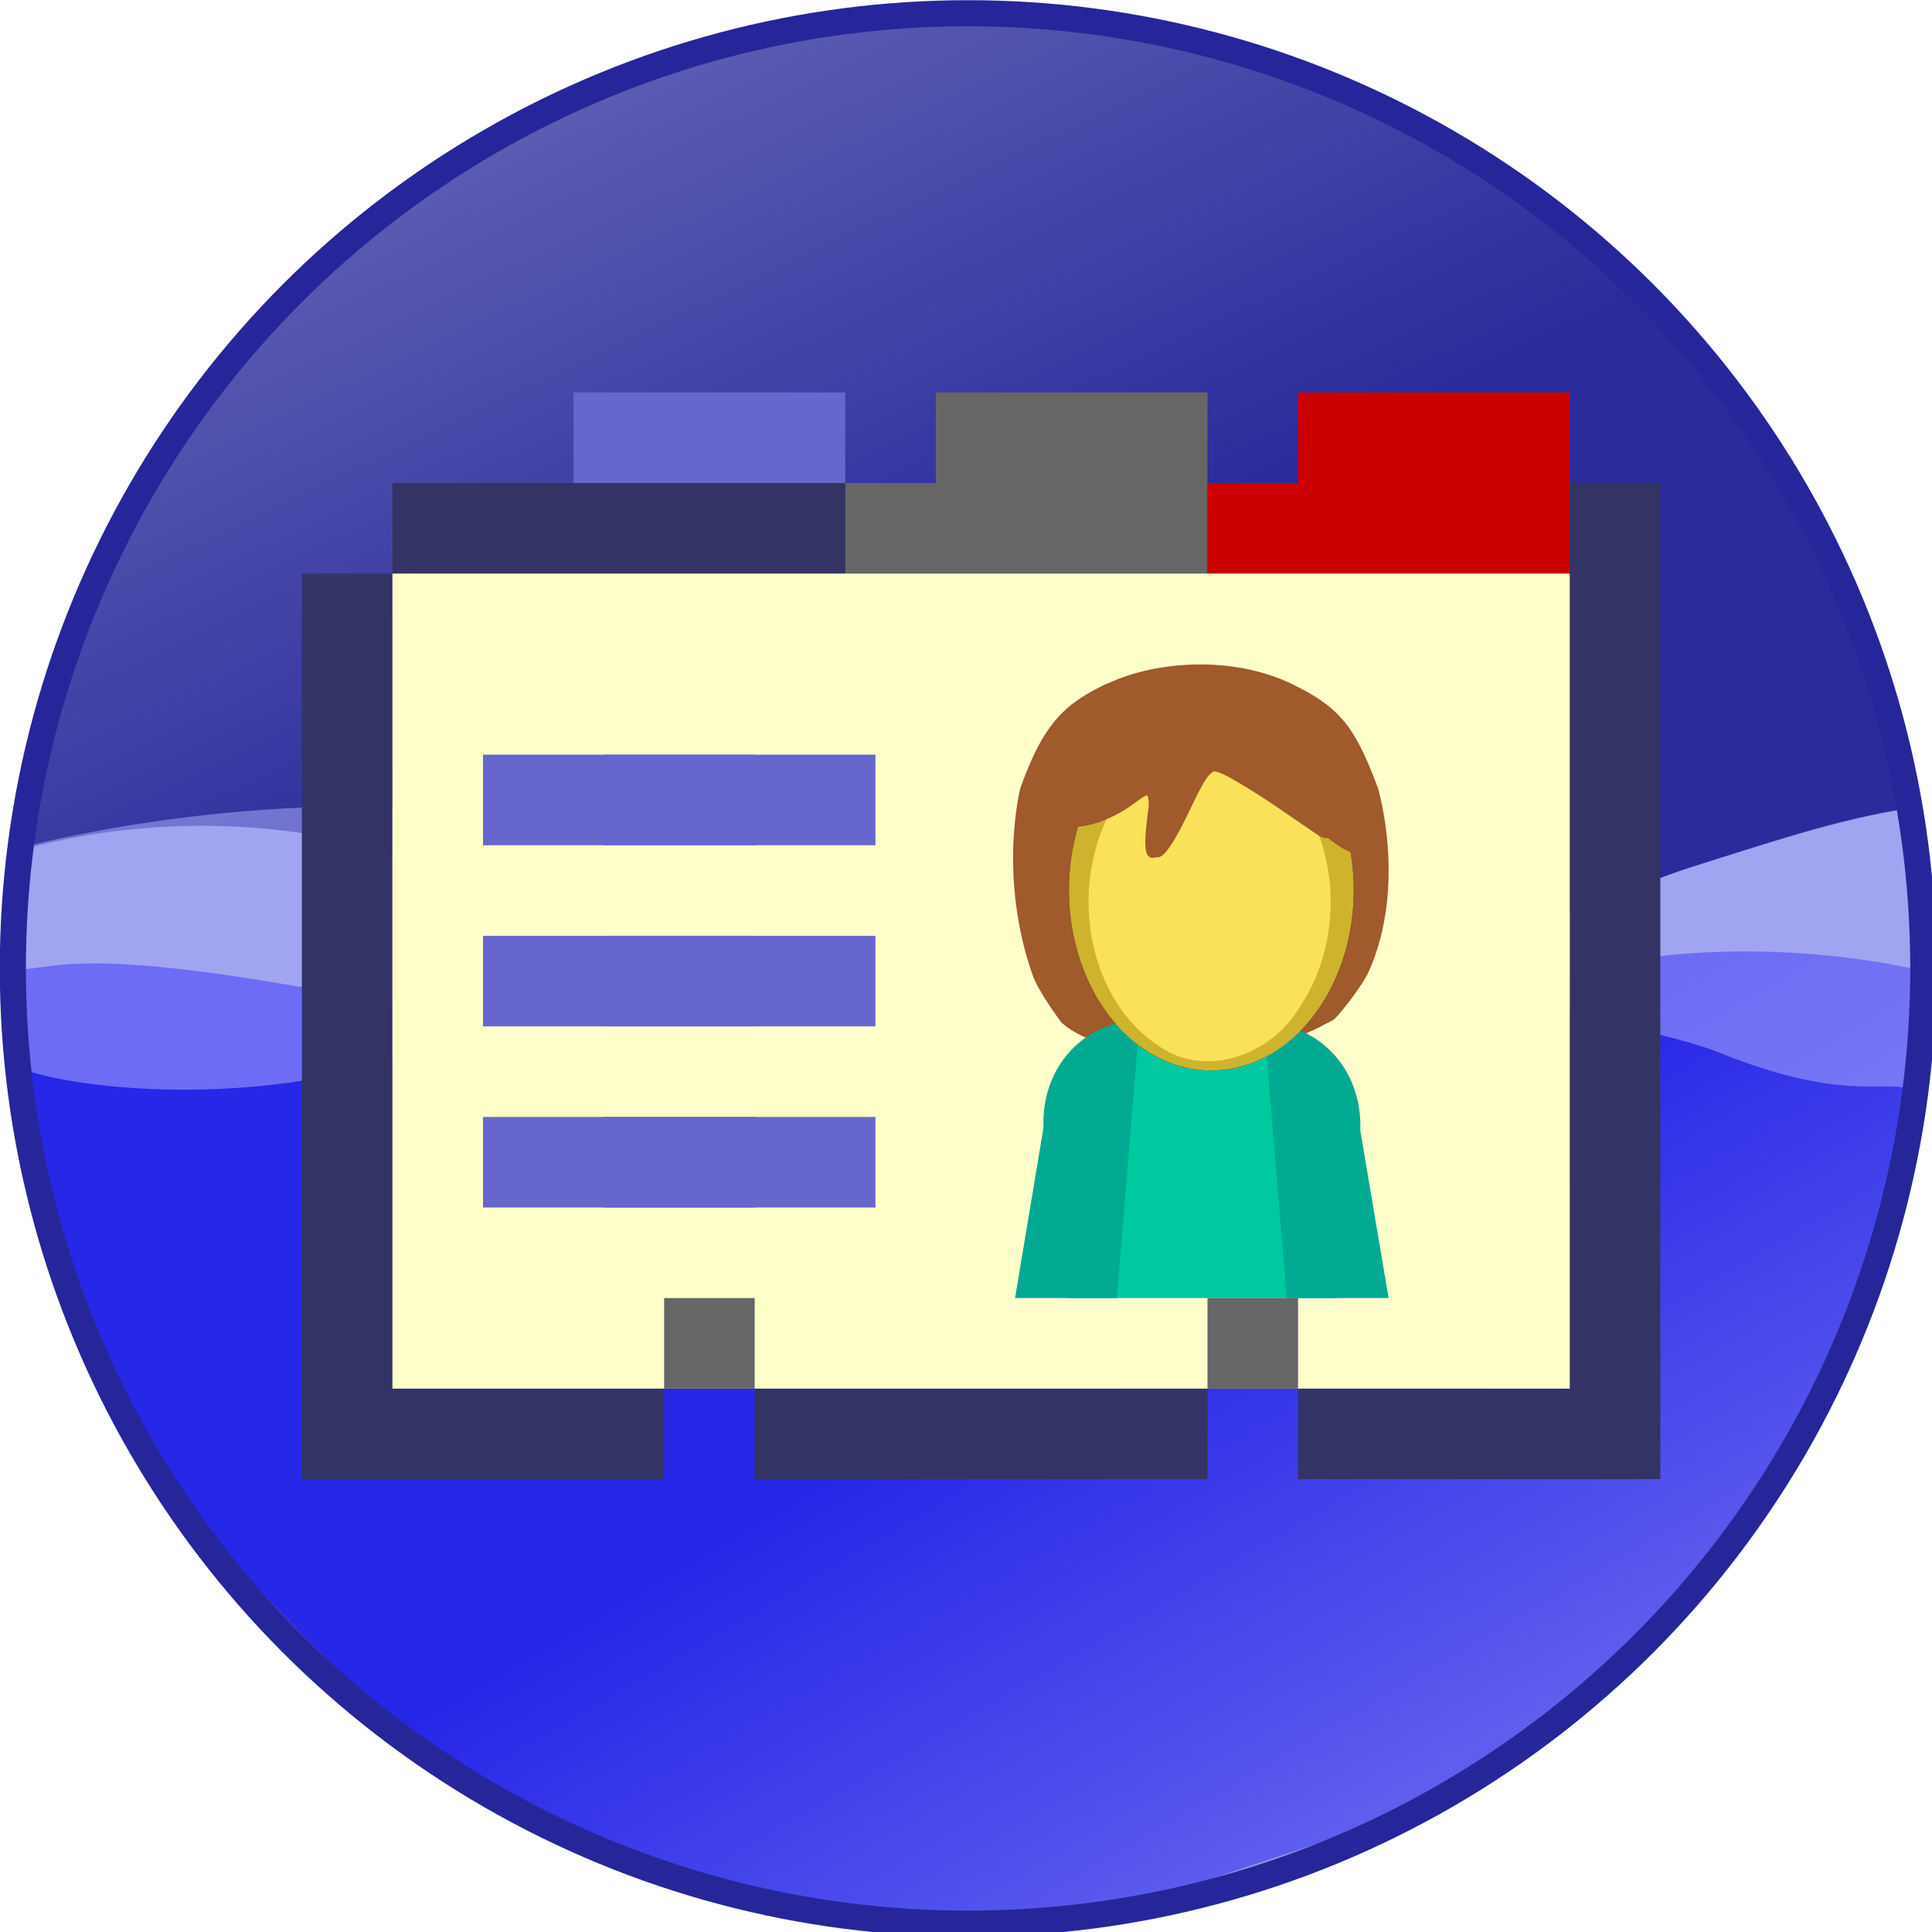 <?xml version="1.0" encoding="UTF-8" standalone="no"?>
<svg
   xmlns:dc="http://purl.org/dc/elements/1.1/"
   xmlns:cc="http://creativecommons.org/ns#"
   xmlns:rdf="http://www.w3.org/1999/02/22-rdf-syntax-ns#"
   xmlns:svg="http://www.w3.org/2000/svg"
   xmlns="http://www.w3.org/2000/svg"
   xmlns:xlink="http://www.w3.org/1999/xlink"
   xmlns:sodipodi="http://sodipodi.sourceforge.net/DTD/sodipodi-0.dtd"
   xmlns:inkscape="http://www.inkscape.org/namespaces/inkscape"
   width="128px"
   height="128px"
   viewBox="0 0 128 128"
   version="1.1"
   id="SVGRoot"
   inkscape:version="0.92.2 (5c3e80d, 2017-08-06)"
   sodipodi:docname="addressbookWindowScalable.svg">
<!--

    This Source Code Form is subject to the terms of the Mozilla Public
    License, v. 2.0. If a copy of the MPL was not distributed with this
    file, You can obtain one at https://mozilla.org/MPL/2.0/.

-->
  <sodipodi:namedview
     id="base"
     pagecolor="#ffffff"
     bordercolor="#666666"
     borderopacity="1.0"
     inkscape:pageopacity="0.0"
     inkscape:pageshadow="2"
     inkscape:zoom="2"
     inkscape:cx="64"
     inkscape:cy="64"
     inkscape:document-units="px"
     inkscape:current-layer="layer1"
     showgrid="false"
     inkscape:window-width="1786"
     inkscape:window-height="1021"
     inkscape:window-x="47"
     inkscape:window-y="0"
     inkscape:window-maximized="1"
     inkscape:grid-bbox="true" />
  <defs
     id="defs3879">
    <linearGradient
       inkscape:collect="always"
       xlink:href="#linearGradient5809"
       id="linearGradient2242"
       gradientUnits="userSpaceOnUse"
       gradientTransform="matrix(0.173,0,0,0.172,373.113,357.185)"
       x1="441.503"
       y1="596.546"
       x2="553.64"
       y2="786.834" />
    <linearGradient
       id="linearGradient5809">
      <stop
         style="stop-color:#2727e8;stop-opacity:1;"
         offset="0"
         id="stop5811" />
      <stop
         style="stop-color:#5f5fee;stop-opacity:1;"
         offset="1"
         id="stop5813" />
    </linearGradient>
    <linearGradient
       inkscape:collect="always"
       xlink:href="#linearGradient5074"
       id="linearGradient2239"
       gradientUnits="userSpaceOnUse"
       gradientTransform="matrix(0.173,0,0,0.172,373.113,357.185)"
       x1="331.574"
       y1="354.458"
       x2="225.658"
       y2="133.545" />
    <linearGradient
       id="linearGradient5074">
      <stop
         style="stop-color:#2b2b9c;stop-opacity:1;"
         offset="0"
         id="stop5076" />
      <stop
         style="stop-color:#5c5cb3;stop-opacity:1;"
         offset="1"
         id="stop5078" />
    </linearGradient>
    <filter
       id="filter6850"
       inkscape:collect="always">
      <feGaussianBlur
         id="feGaussianBlur6852"
         stdDeviation="4.228"
         inkscape:collect="always" />
    </filter>
    <filter
       id="filter3395"
       height="1.169"
       y="-0.085"
       width="1.222"
       x="-0.111"
       inkscape:collect="always">
      <feGaussianBlur
         id="feGaussianBlur3397"
         stdDeviation="4.125"
         inkscape:collect="always" />
    </filter>
    <filter
       id="filter7542"
       height="1.343"
       y="-0.172"
       width="1.185"
       x="-0.092"
       inkscape:collect="always">
      <feGaussianBlur
         id="feGaussianBlur7544"
         stdDeviation="1.901"
         inkscape:collect="always" />
    </filter>
  </defs>
  <g
     id="layer1"
     inkscape:groupmode="layer"
     inkscape:label="Layer 1">
    <g
       id="g2596"
       transform="translate(-240,-92)">
      <g
         transform="translate(-133.792,-281.744)"
         id="g2650">
        <g
           id="layer3"
           inkscape:label="Shadow"
           style="display:inline" />
        <g
           inkscape:label="Background"
           id="g2653"
           style="display:inline">
          <g
             id="g2219">
            <circle
               r="395.538"
               cy="433.071"
               cx="365.223"
               transform="matrix(0.16,0,0,0.16,379.493,368.615)"
               id="path6573"
               style="fill:#9195e1;fill-opacity:1;fill-rule:evenodd;stroke:none;stroke-width:10;stroke-linecap:butt;stroke-linejoin:round;stroke-miterlimit:4;stroke-dasharray:none;stroke-dashoffset:0;stroke-opacity:1" />
            <path
               inkscape:connector-curvature="0"
               inkscape:export-ydpi="24.028801"
               inkscape:export-xdpi="24.028801"
               sodipodi:nodetypes="ccccccccccccccc"
               id="path2064"
               d="m 383.857,470.335 c -6.325,-12.35 -8.054,-20.496 -9.528,-32.284 3.813,-0.109 4.9,-2.243 31.456,3.472 7.168,3.653 19.488,5.762 21.973,5.676 1.358,0.079 13.06,-0.678 15.044,-1.977 1.987,-0.882 15.999,-3.105 21.117,-3.661 3.182,-0.47 4.509,-1.127 7.738,-1.159 11.356,-5.351 24.365,-3.521 29.525,-2.346 -0.108,4.349 -0.643,10.453 -1.445,13.258 -0.835,3.951 -1.255,6.045 -3.208,9.594 -0.863,4.078 -2.797,6.717 -5.83,11.627 -3.166,4.957 -8.857,10.126 -15.359,15.551 -4.355,5.89 -19.72,9.028 -22.948,10.887 -8.559,2.311 -17.142,3.168 -32.164,-0.867 -16.645,-3.639 -29.626,-18.616 -36.371,-27.771 z"
               style="fill:url(#linearGradient2242);fill-opacity:1;fill-rule:evenodd;stroke:none;stroke-width:1px;stroke-linecap:butt;stroke-linejoin:miter;stroke-opacity:1" />
            <path
               inkscape:connector-curvature="0"
               sodipodi:nodetypes="cssssssssssscsss"
               id="path2056"
               d="m 375.796,423.19 c 0.665,-2.662 2.259,-8.131 3.896,-10.314 2.736,-3.648 6.991,-12.217 10.084,-16.502 4.52,-6.26 18.253,-14.602 24.294,-17.418 9.322,-4.346 32.456,-6.361 45.38,-0.458 5.541,2.531 16.265,8.074 20.627,12.605 4.065,4.224 10.52,11.735 13.751,18.335 1.749,3.573 7.164,17.773 6.417,17.877 -4.713,0.658 -9.569,2.382 -14.439,3.896 -3.428,1.065 -9.318,3.896 -10.084,3.896 -3.438,0 -15.491,-0.839 -19.023,-0.688 -3.522,0.151 -8.865,0.096 -10.543,0.458 -5.148,1.113 -13.465,-0.102 -18.335,-2.979 -9.245,1.922 -12.774,3.348 -27.274,-1.375 -12.222,-3.981 -23.049,-1.056 -24.523,-0.688 -1.949,0.487 -0.58,-5.244 -0.229,-6.647 z"
               style="fill:url(#linearGradient2239);fill-opacity:1;fill-rule:evenodd;stroke:none;stroke-width:1px;stroke-linecap:butt;stroke-linejoin:miter;stroke-opacity:1" />
            <path
               inkscape:connector-curvature="0"
               sodipodi:nodetypes="cccccccsccccccccccc"
               id="path2058"
               d="m 374.653,430.038 c -0.464,0.308 -0.299,6.662 0.073,9.774 0.698,1.34 -0.757,3.151 0.061,4.427 1.062,1.266 17.964,4.174 30.998,-2.716 7.168,3.653 19.488,5.762 21.973,5.676 1.358,0.079 31.043,-5.081 36.161,-5.637 3.182,-0.47 6.342,-1.127 9.571,-1.159 2.189,-0.079 11.595,2.015 14.109,3.038 7.978,3.248 10.942,1.922 12.435,2.406 0.351,-1.152 0.962,-3.067 0.618,-5.304 -0.147,-2.695 0.808,-8.853 -0.228,-10.575 -0.863,-0.735 0.23,-2.347 -0.769,-2.571 -3.357,0.568 -9.256,2.303 -14.142,3.909 -4.3,1.425 -6.149,2.86 -9.025,2.955 -2.704,0.83 -9.619,0.408 -12.733,0.339 -6.618,-1.453 -13.548,-4.886 -20.737,-6.107 -3.896,-0.298 -11.991,1.55 -15.218,3.41 -5.121,-2.502 -16.639,-4.018 -20.889,-4.386 -15.497,-1.349 -27.709,1.325 -32.259,2.524 z"
               style="fill:#b2b4ff;fill-opacity:0.502;fill-rule:evenodd;stroke:none;stroke-width:1px;stroke-linecap:butt;stroke-linejoin:miter;stroke-opacity:1" />
            <circle
               r="395.538"
               cy="433.071"
               cx="365.223"
               transform="matrix(0.16,0,0,0.16,379.493,368.615)"
               id="path2052"
               style="fill:none;fill-opacity:0.362;fill-rule:evenodd;stroke:#26269a;stroke-width:10.805;stroke-linecap:butt;stroke-linejoin:round;stroke-miterlimit:4;stroke-dasharray:none;stroke-dashoffset:0;stroke-opacity:1" />
          </g>
        </g>
        <g
           id="layer2"
           inkscape:label="SeaMonkey"
           style="display:inline" />
      </g>
      <path
         inkscape:connector-curvature="0"
         style="fill:#6666cc;fill-opacity:1;fill-rule:nonzero;stroke:none;stroke-width:5;stroke-linecap:round;stroke-linejoin:miter;stroke-miterlimit:4;stroke-dasharray:none;stroke-opacity:1"
         d="m 278,118 v 6 h 6 6 6 v -6 h -6 -6 z"
         id="path2664" />
      <path
         inkscape:connector-curvature="0"
         style="fill:#666666;fill-opacity:1;fill-rule:nonzero;stroke:none;stroke-width:5;stroke-linecap:round;stroke-linejoin:miter;stroke-miterlimit:4;stroke-dasharray:none;stroke-opacity:1"
         d="m 302,118 v 6 h -6 v 6 h 6 6 6 6 v -6 -6 h -6 -6 z"
         id="path2666" />
      <path
         inkscape:connector-curvature="0"
         style="fill:#cc0000;fill-opacity:1;fill-rule:nonzero;stroke:none;stroke-width:5;stroke-linecap:round;stroke-linejoin:miter;stroke-miterlimit:4;stroke-dasharray:none;stroke-opacity:1"
         d="m 326,118 v 6 h -6 v 6 h 6 6 6 6 v -6 -6 h -6 -6 z"
         id="path2668" />
      <path
         inkscape:connector-curvature="0"
         style="fill:#333366;fill-opacity:1;fill-rule:nonzero;stroke:none;stroke-width:5;stroke-linecap:round;stroke-linejoin:miter;stroke-miterlimit:4;stroke-dasharray:none;stroke-opacity:1"
         d="m 266,124 v 6 h 6 6 6 6 6 v -6 h -6 -6 -6 -6 z"
         id="path2670" />
      <rect
         y="124"
         x="284"
         height="6"
         width="6"
         id="rect2672"
         style="fill:#333366;fill-opacity:1;fill-rule:nonzero;stroke:none;stroke-width:5;stroke-linecap:round;stroke-linejoin:miter;stroke-miterlimit:4;stroke-dasharray:none;stroke-opacity:1" />
      <path
         inkscape:connector-curvature="0"
         style="fill:#333366;fill-opacity:1;fill-rule:nonzero;stroke:none;stroke-width:5;stroke-linecap:round;stroke-linejoin:miter;stroke-miterlimit:4;stroke-dasharray:none;stroke-opacity:1"
         d="m 260,130 v 6 6 6 6 6 6 6 6 6 6 h 6 6 6 6 v -6 h -6 -6 -6 v -6 -6 -6 -6 -6 -6 -6 -6 -6 z"
         id="path2674" />
      <path
         inkscape:connector-curvature="0"
         style="fill:#333366;fill-opacity:1;fill-rule:nonzero;stroke:none;stroke-width:5;stroke-linecap:round;stroke-linejoin:miter;stroke-miterlimit:4;stroke-dasharray:none;stroke-opacity:1"
         d="m 290,184 v 6 h 6 6 6 6 6 v -6 h -6 -6 -6 -6 z"
         id="path2676" />
      <path
         inkscape:connector-curvature="0"
         style="fill:#333366;fill-opacity:1;fill-rule:nonzero;stroke:none;stroke-width:5;stroke-linecap:round;stroke-linejoin:miter;stroke-miterlimit:4;stroke-dasharray:none;stroke-opacity:1"
         d="m 344,124 v 6 6 6 6 6 6 6 6 6 6 h -6 -6 -6 v 6 h 6 6 6 6 v -6 -6 -6 -6 -6 -6 -6 -6 -6 -6 -6 z"
         id="path2678" />
      <rect
         style="fill:#ffffcc;fill-opacity:1;fill-rule:nonzero;stroke:none;stroke-width:5;stroke-linecap:round;stroke-linejoin:miter;stroke-miterlimit:4;stroke-dasharray:none;stroke-opacity:1"
         id="rect2680"
         width="78"
         height="54"
         x="266"
         y="130" />
      <g
         id="g2682"
         transform="matrix(6,0,0,6,350,124)">
        <path
           inkscape:connector-curvature="0"
           id="path2684"
           d="m -6.109,2.214 c -0.475,0.224 -0.704,0.447 -0.958,1.155 0,0 -0.252,0.979 0.141,2.078 0.063,0.175 0.312,0.511 0.316,0.514 0.193,0.163 0.392,0.21 0.597,0.291 0.009,0.004 0.018,0.006 0.027,0.01 0.073,0.028 0.148,0.055 0.222,0.08 0.143,0.046 0.287,0.084 0.433,0.115 0.017,0.004 0.034,0.007 0.052,0.01 0.061,0.012 0.123,0.023 0.184,0.032 0.012,0.002 0.024,0.003 0.036,0.005 0.063,0.009 0.127,0.016 0.191,0.022 0.007,6.321e-4 0.013,0.002 0.02,0.003 0.006,5.117e-4 0.012,-5.042e-4 0.018,0 0.061,0.005 -0.467,-0.25 -0.405,-0.247 0.011,4.064e-4 0.021,0.002 0.031,0.002 0.01,2.784e-4 0.02,-2.183e-4 0.029,0 0.049,0.001 0.099,6.622e-4 0.148,0 0.042,-5.87e-4 0.155,0.412 0.197,0.41 0.007,-3.387e-4 0.015,3.612e-4 0.022,0 0.014,-7.3e-4 0.028,-0.002 0.043,-0.003 0.05,-0.003 -0.489,-0.267 -0.439,-0.272 0.01,-9.557e-4 0.019,-0.001 0.029,-0.002 0.018,-0.002 0.036,-0.005 0.054,-0.007 0.053,-0.006 0.106,-0.011 0.159,-0.02 0.003,-4.892e-4 0.006,-0.002 0.009,-0.002 0.013,-0.002 0.027,-0.005 0.04,-0.007 0.058,-0.01 0.117,-0.02 0.175,-0.032 0.003,-6.472e-4 0.006,-0.002 0.009,-0.002 0.007,-0.002 0.015,-0.003 0.022,-0.005 0.067,-0.015 0.133,-0.031 0.2,-0.05 0.069,-0.019 0.138,-0.039 0.206,-0.062 0.005,-0.002 0.011,-0.003 0.016,-0.005 0.074,-0.025 0.147,-0.053 0.22,-0.082 0.071,-0.029 0.142,-0.06 0.211,-0.092 0.002,-0.001 0.005,-0.001 0.007,-0.002 0.03,-0.014 0.058,-0.028 0.088,-0.042 0.018,-0.009 0.036,-0.02 0.054,-0.03 0.031,-0.016 0.062,-0.031 0.092,-0.047 0.048,-0.027 0.324,-0.378 0.395,-0.538 0.423,-0.952 0.101,-2.02 0.101,-2.02 -0.246,-0.661 -0.407,-0.892 -0.956,-1.155 -0.64,-0.307 -1.479,-0.262 -2.036,0 z"
           style="fill:#a05a2c;fill-opacity:1;fill-rule:nonzero;stroke:none;stroke-width:2;stroke-linecap:round;stroke-linejoin:miter;stroke-miterlimit:4;stroke-opacity:1"
           sodipodi:nodetypes="ccsssssssssssssssssssssssssssssssssssssscss" />
        <path
           inkscape:connector-curvature="0"
           id="path2686"
           d="m -5.562,5.844 c -0.418,-7.5e-6 -0.75,0.508 -0.75,1.156 -4.21e-5,0.015 0.002,0.017 0,0.031 L -6.531,9 H -3.562 L -3.781,7.062 c -0.002,-0.015 -3.8e-6,-0.016 0,-0.031 7e-7,-0.648 -0.332,-1.156 -0.75,-1.156 z"
           style="fill:#00c99f;fill-opacity:1;fill-rule:nonzero;stroke:none;stroke-width:2;stroke-linecap:round;stroke-linejoin:miter;stroke-miterlimit:4;stroke-opacity:1" />
        <path
           sodipodi:type="arc"
           style="fill:#000000;fill-opacity:1;fill-rule:nonzero;stroke:none;stroke-width:2;stroke-linecap:round;stroke-linejoin:miter;stroke-miterlimit:4;stroke-dasharray:none;stroke-opacity:1;filter:url(#filter6850)"
           id="path2688"
           sodipodi:cx="342.1824"
           sodipodi:cy="351.4133"
           sodipodi:rx="52.411282"
           sodipodi:ry="52.411282"
           d="m 391.463,333.571 a 52.411,52.411 0 0 1 -31.322,67.08 52.411,52.411 0 0 1 -67.155,-31.162 52.411,52.411 0 0 1 31.003,-67.228 52.411,52.411 0 0 1 67.302,30.843"
           sodipodi:start="5.9358167"
           sodipodi:end="5.9263177"
           sodipodi:open="true"
           transform="matrix(0.03,0,0,0.038,-15.223,-8.858)" />
        <path
           inkscape:connector-curvature="0"
           id="path2690"
           d="M -4.375,5.969 -4.125,9 H -3 L -3.312,7.156 c -0.002,-0.015 -4.5e-6,-0.047 0,-0.062 -7e-7,-0.638 -0.468,-1.125 -1.062,-1.125 z"
           style="fill:#01aa90;fill-opacity:1;fill-rule:nonzero;stroke:none;stroke-width:2;stroke-linecap:round;stroke-linejoin:miter;stroke-miterlimit:4;stroke-opacity:1" />
        <path
           inkscape:connector-curvature="0"
           id="path2692"
           d="m -5.75,5.938 c -0.594,-2e-7 -1.062,0.484 -1.062,1.125 4.7e-6,0.015 0.002,0.048 0,0.062 L -7.125,9 H -6 Z"
           style="fill:#01aa90;fill-opacity:1;fill-rule:nonzero;stroke:none;stroke-width:2;stroke-linecap:round;stroke-linejoin:miter;stroke-miterlimit:4;stroke-opacity:1" />
        <path
           transform="matrix(0.03,0,0,0.038,-15.223,-8.858)"
           sodipodi:open="true"
           sodipodi:end="5.9263177"
           sodipodi:start="5.9358167"
           d="m 391.463,333.571 a 52.411,52.411 0 0 1 -31.322,67.08 52.411,52.411 0 0 1 -67.155,-31.162 52.411,52.411 0 0 1 31.003,-67.228 52.411,52.411 0 0 1 67.302,30.843"
           sodipodi:ry="52.411282"
           sodipodi:rx="52.411282"
           sodipodi:cy="351.4133"
           sodipodi:cx="342.1824"
           id="path2694"
           style="fill:#cfb32e;fill-opacity:1;fill-rule:nonzero;stroke:none;stroke-width:2;stroke-linecap:round;stroke-linejoin:miter;stroke-miterlimit:4;stroke-dasharray:none;stroke-opacity:1"
           sodipodi:type="arc" />
        <path
           inkscape:connector-curvature="0"
           transform="matrix(0.03,0,0,0.03,-12.928,-4.385)"
           id="path2696"
           d="m 263.781,241.906 c -21.739,0.984 -36.851,21.736 -41.281,41.375 -6.493,26.576 2.686,58.983 27.719,72.438 17.355,8.696 38.915,-0.834 48.156,-16.906 18.406,-27.614 14.129,-69.415 -12.562,-90.156 -6.418,-4.422 -14.183,-7.139 -22.031,-6.75 z"
           style="fill:#fae15a;fill-opacity:1;fill-rule:nonzero;stroke:none;stroke-width:2;stroke-linecap:round;stroke-linejoin:miter;stroke-miterlimit:4;stroke-dasharray:none;stroke-opacity:1;filter:url(#filter3395)" />
        <path
           inkscape:connector-curvature="0"
           transform="matrix(0.075,0,0,0.075,-21.172,5.788)"
           sodipodi:nodetypes="cssssssssssssssssssc"
           style="fill:#000000;fill-opacity:1;fill-rule:evenodd;stroke:#a05a2c;stroke-width:1px;stroke-linecap:butt;stroke-linejoin:miter;stroke-opacity:1;filter:url(#filter7542)"
           d="m 198.404,-30.856 c 0.818,-2.894 0.321,-1.177 2.331,-3.399 1.897,-2.096 3.795,-3.168 6.16,-4.831 0.399,-0.281 1.175,-0.267 1.575,-0.546 2.56,-1.791 2.275,0.099 5.45,-0.281 2.548,-0.305 1.032,-1.969 3.318,-1.076 2.626,1.026 3.733,1.787 5.808,3.669 1.892,1.716 2.241,1.761 3.927,3.711 1.564,1.809 0.822,-0.097 2.037,1.937 1.014,1.697 4.581,2.52 4.935,4.708 0.258,1.588 -0.617,2.005 -1.854,1.166 -4.084,-2.771 -7.91,-5.562 -12.208,-8.025 -2.917,-1.671 -4.253,-2.295 -5.993,0.695 -1.739,2.989 -2.99,6.493 -4.961,9.343 -3.296,4.765 -1.449,-4.859 -1.449,-6.133 0,-3.372 -2.341,-1.298 -4.153,0 -1.69,1.21 -4.395,2.51 -6.439,2.803 -2.052,0.294 0.751,-3.298 -1.268,-3.717 -1.153,-0.239 0.882,1.966 1.253,1.462 0.25,-0.34 1.214,-1.206 1.53,-1.485 z"
           id="path2698" />
        <path
           inkscape:connector-curvature="0"
           id="path2700"
           d="m -6.737,3.495 c 0.062,-0.218 0.212,-0.415 0.363,-0.582 0.143,-0.158 0.397,-0.264 0.575,-0.389 0.03,-0.021 0.06,-0.042 0.09,-0.063 0.193,-0.135 0.369,-0.256 0.608,-0.285 0.192,-0.023 0.346,0.077 0.518,0.144 0.198,0.077 0.385,0.215 0.541,0.357 0.142,0.129 0.28,0.259 0.407,0.406 0.118,0.136 0.204,0.294 0.296,0.447 0.076,0.128 0.155,0.316 0.09,0.458 C -3.334,4.174 -3.613,3.909 -3.706,3.846 -4.013,3.638 -4.301,3.428 -4.625,3.242 -4.844,3.116 -4.945,3.069 -5.076,3.294 -5.206,3.519 -5.301,3.783 -5.449,3.998 c -0.248,0.359 -0.109,-0.366 -0.109,-0.462 0,-0.254 -0.176,-0.098 -0.313,0 -0.127,0.091 -0.331,0.189 -0.485,0.211 -0.154,0.022 -0.324,0.053 -0.476,0.022 -0.087,-0.018 -0.005,-0.173 0.023,-0.211 0.019,-0.026 0.048,-0.042 0.071,-0.063 z"
           style="fill:#a05a2c;fill-opacity:1;fill-rule:evenodd;stroke:#a05a2c;stroke-width:0.075px;stroke-linecap:butt;stroke-linejoin:miter;stroke-opacity:1" />
      </g>
      <rect
         style="fill:#666666;fill-opacity:1;fill-rule:nonzero;stroke:none;stroke-width:5;stroke-linecap:round;stroke-linejoin:miter;stroke-miterlimit:4;stroke-dasharray:none;stroke-opacity:1"
         id="rect2702"
         width="6"
         height="6"
         x="284"
         y="178" />
      <rect
         y="178"
         x="320"
         height="6"
         width="6"
         id="rect2704"
         style="fill:#666666;fill-opacity:1;fill-rule:nonzero;stroke:none;stroke-width:5;stroke-linecap:round;stroke-linejoin:miter;stroke-miterlimit:4;stroke-dasharray:none;stroke-opacity:1" />
      <path
         inkscape:connector-curvature="0"
         style="fill:#6666cc;fill-opacity:1;fill-rule:nonzero;stroke:none;stroke-width:5;stroke-linecap:round;stroke-linejoin:miter;stroke-miterlimit:4;stroke-dasharray:none;stroke-opacity:1"
         d="m 272,142 v 6 h 6 6 6 v -6 h -6 -6 z"
         id="path2706" />
      <path
         inkscape:connector-curvature="0"
         style="fill:#6666cc;fill-opacity:1;fill-rule:nonzero;stroke:none;stroke-width:5;stroke-linecap:round;stroke-linejoin:miter;stroke-miterlimit:4;stroke-dasharray:none;stroke-opacity:1"
         d="m 272,154 v 6 h 6 6 6 v -6 h -6 -6 z"
         id="path2708" />
      <path
         inkscape:connector-curvature="0"
         style="fill:#6666cc;fill-opacity:1;fill-rule:nonzero;stroke:none;stroke-width:5;stroke-linecap:round;stroke-linejoin:miter;stroke-miterlimit:4;stroke-dasharray:none;stroke-opacity:1"
         d="m 272,166 v 6 h 6 6 6 v -6 h -6 -6 z"
         id="path2710" />
      <path
         inkscape:connector-curvature="0"
         id="path2785"
         d="m 280,142 v 6 h 6 6 6 v -6 h -6 -6 z"
         style="fill:#6666cc;fill-opacity:1;fill-rule:nonzero;stroke:none;stroke-width:5;stroke-linecap:round;stroke-linejoin:miter;stroke-miterlimit:4;stroke-dasharray:none;stroke-opacity:1" />
      <path
         inkscape:connector-curvature="0"
         id="path2787"
         d="m 280,154 v 6 h 6 6 6 v -6 h -6 -6 z"
         style="fill:#6666cc;fill-opacity:1;fill-rule:nonzero;stroke:none;stroke-width:5;stroke-linecap:round;stroke-linejoin:miter;stroke-miterlimit:4;stroke-dasharray:none;stroke-opacity:1" />
      <path
         inkscape:connector-curvature="0"
         id="path2789"
         d="m 280,166 v 6 h 6 6 6 v -6 h -6 -6 z"
         style="fill:#6666cc;fill-opacity:1;fill-rule:nonzero;stroke:none;stroke-width:5;stroke-linecap:round;stroke-linejoin:miter;stroke-miterlimit:4;stroke-dasharray:none;stroke-opacity:1" />
    </g>
  </g>
</svg>

